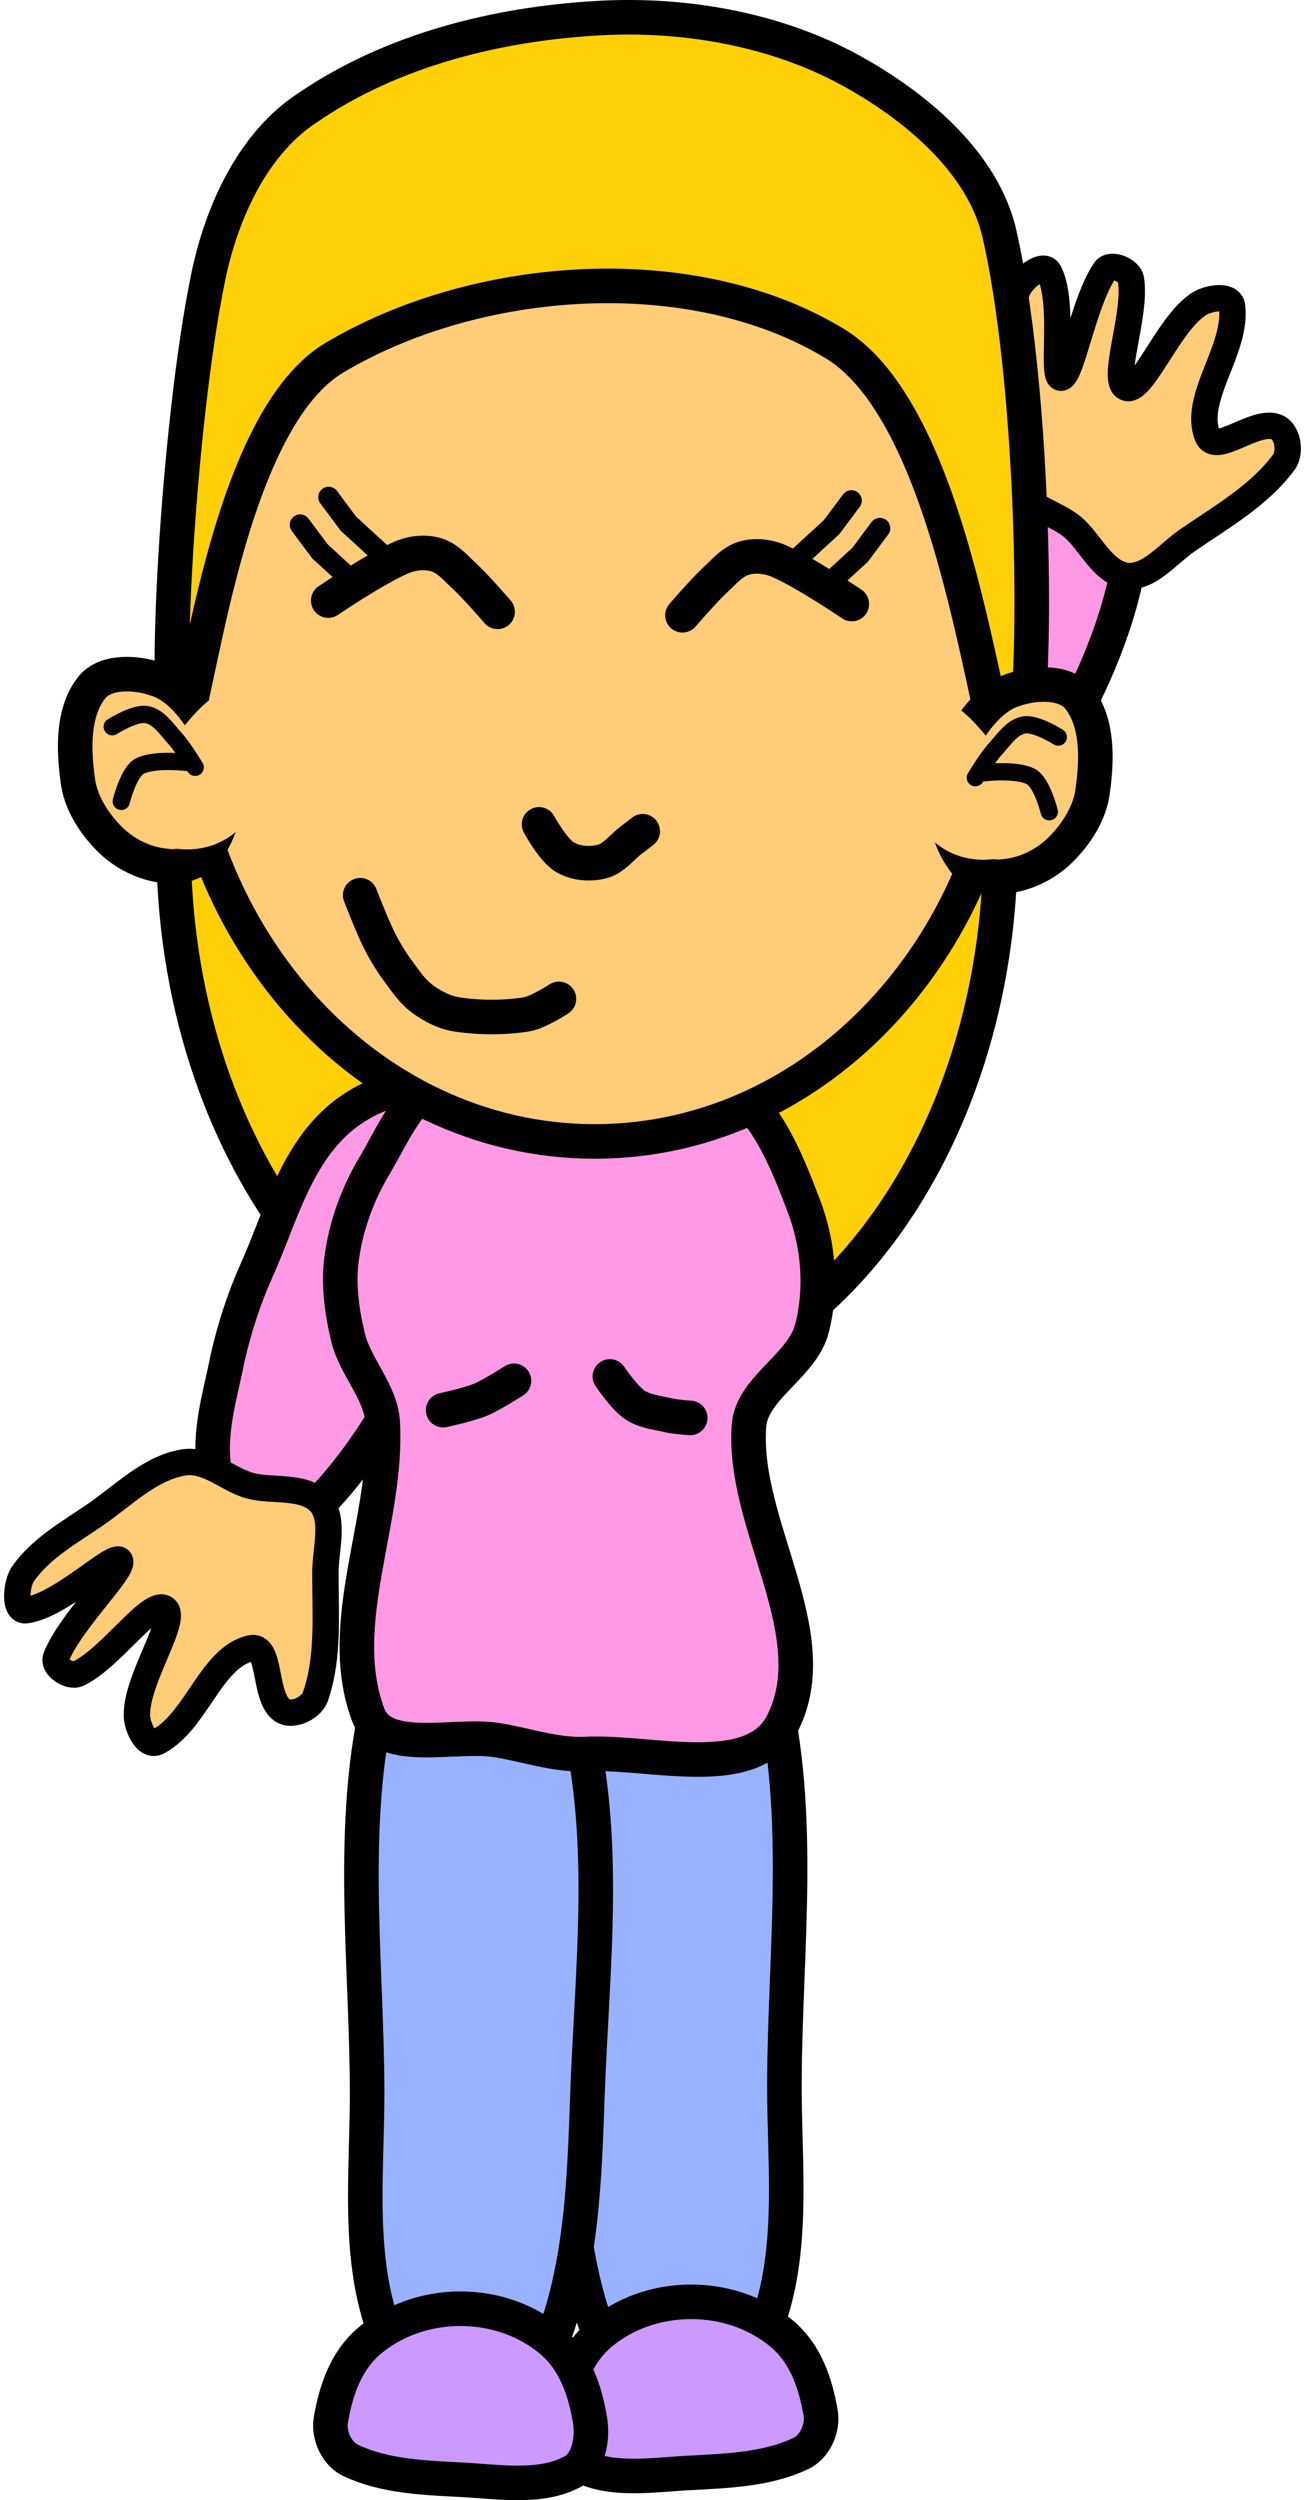 <svg xmlns="http://www.w3.org/2000/svg" xmlns:xlink="http://www.w3.org/1999/xlink" version="1.1" width="75.524" height="144.685" viewBox="2.454 0.295 75.524 144.685">
  <!-- Exported by Scratch - http://scratch.mit.edu/ -->
  <path id="ID0.9135261522606015" fill="#FFD005" stroke="#000000" stroke-width="2" d="M 36.425 17.35 C 43.026 17.35 49.007 20.916 53.338 26.677 C 57.669 32.438 60.35 40.395 60.35 49.175 C 60.35 57.955 57.669 65.912 53.338 71.673 C 49.007 77.434 43.026 81 36.425 81 C 29.824 81 23.843 77.434 19.512 71.673 C 15.181 65.912 12.5 57.955 12.5 49.175 C 12.5 40.395 15.181 32.438 19.512 26.677 C 23.843 20.916 29.824 17.35 36.425 17.35 Z "/>
  <g id="ID0.23922329768538475">
    <path id="ID0.19963421486318111" fill="#99B2FF" stroke="#000000" stroke-width="2" stroke-linecap="round" d="M 41.5 98.65 C 39.636 98.893 36.385 96.94 35.85 98.65 C 33.829 105.925 34.84 113.773 35.1 121.15 C 35.272 126.028 35.421 131.1 37.25 135.65 C 37.816 137.083 40.032 137.484 41.6 137.4 C 43.517 137.302 46.128 136.844 46.75 135.05 C 48.477 130.645 47.838 125.626 47.85 120.9 C 47.87 113.005 49.039 104.637 46.85 96.9 C 46.303 95.048 43.334 98.409 41.5 98.65 Z "/>
    <path id="ID0.7019679127261043" fill="#CC99FF" stroke="#000000" stroke-width="2" stroke-linecap="round" d="M 42.45 133.5 C 40.381 133.5 38.506 134.223 37.148 135.39 C 35.79 136.558 35.227 138.288 34.95 139.95 C 34.771 141.032 35.02 142.551 36.1 143 C 37.918 143.902 40.253 143.511 42.35 143.4 C 44.567 143.282 46.818 143.205 48.75 142.3 C 49.597 141.943 50.098 140.823 49.95 139.95 C 49.669 138.289 49.11 136.558 47.752 135.39 C 46.394 134.223 44.519 133.5 42.45 133.5 Z "/>
  </g>
  <g id="ID0.23922329768538475">
    <path id="ID0.19963421486318111" fill="#99B2FF" stroke="#000000" stroke-width="2" stroke-linecap="round" d="M 30.05 99.05 C 31.914 99.293 35.165 97.34 35.7 99.05 C 37.721 106.325 36.71 114.173 36.45 121.55 C 36.278 126.428 36.129 131.5 34.3 136.05 C 33.734 137.483 31.518 137.884 29.95 137.8 C 28.033 137.702 25.422 137.244 24.8 135.45 C 23.073 131.045 23.712 126.026 23.7 121.3 C 23.68 113.405 22.511 105.037 24.7 97.3 C 25.247 95.448 28.216 98.809 30.05 99.05 Z "/>
    <path id="ID0.7019679127261043" fill="#CC99FF" stroke="#000000" stroke-width="2" stroke-linecap="round" d="M 29.1 133.9 C 31.169 133.9 33.044 134.623 34.402 135.79 C 35.76 136.958 36.323 138.688 36.6 140.35 C 36.779 141.432 36.53 142.951 35.45 143.4 C 33.632 144.302 31.297 143.911 29.2 143.8 C 26.983 143.682 24.732 143.605 22.8 142.7 C 21.953 142.343 21.452 141.223 21.6 140.35 C 21.881 138.689 22.44 136.958 23.798 135.79 C 25.156 134.623 27.031 133.9 29.1 133.9 Z "/>
  </g>
  <g id="ID0.4572075121104717">
    <path id="ID0.7623941171914339" fill="#FF99E5" stroke="#000000" stroke-width="2" stroke-linecap="round" d="M 51.941 52.884 C 53.16 53.909 55.277 52.836 56.528 51.898 C 59.309 49.808 61.569 46.908 63.365 43.899 C 65.387 40.513 67.049 36.894 67.757 33.069 C 67.947 32.047 66.591 31.21 65.701 30.532 C 64.852 30.001 63.68 29.145 62.732 29.575 C 60.638 30.529 59.243 32.374 57.748 33.891 C 56.489 35.242 55.363 36.726 54.5 38.146 C 52.817 40.906 50.501 43.492 50 46.748 C 49.673 48.867 50.231 51.599 51.941 52.884 Z "/>
    <path id="ID0.01313785370439291" fill="#FFCC77" stroke="#000000" stroke-width="1.527" stroke-linecap="round" d="M 71.682 17.997 C 69.975 19.248 68.512 23.143 67.612 22.724 C 66.712 22.305 68.241 18.516 67.903 16.454 C 67.817 15.937 66.767 15.473 66.417 15.92 C 65.147 17.762 64.472 22.102 63.866 22.154 C 63.261 22.207 64.102 17.867 63.168 16.046 C 62.837 15.401 61.541 16.459 61.319 17.132 C 60.701 18.816 60.877 20.665 60.876 22.471 C 60.874 24.434 60.438 26.566 61.245 28.356 C 61.84 29.671 63.475 29.924 64.522 30.79 C 65.548 31.636 66.247 33.421 67.669 33.626 C 68.977 33.739 70.022 32.357 71.17 31.566 C 73.116 30.222 75.276 29.005 76.703 27.109 C 77.185 26.571 77.018 25.272 76.314 25.004 C 75.064 24.531 72.787 26.696 72.328 25.506 C 71.479 23.301 74.056 20.544 73.758 18.027 C 73.662 17.256 72.182 17.561 71.682 17.997 Z "/>
  </g>
  <g id="ID0.4572075121104717">
    <path id="ID0.7623941171914339" fill="#FF99E5" stroke="#000000" stroke-width="2" stroke-linecap="round" d="M 28.006 63.397 C 29.541 63.824 29.852 66.177 29.784 67.739 C 29.632 71.214 28.517 74.718 27.049 77.9 C 25.398 81.481 23.352 84.898 20.596 87.643 C 19.861 88.378 18.404 87.732 17.342 87.381 C 16.424 86.981 15.055 86.498 14.874 85.472 C 14.478 83.206 15.212 81.012 15.618 78.922 C 16.022 77.119 16.61 75.352 17.293 73.837 C 18.619 70.889 19.444 67.516 21.847 65.263 C 23.41 63.796 25.98 62.713 28.006 63.397 Z "/>
    <path id="ID0.01313785370439291" fill="#FFCC77" stroke="#000000" stroke-width="1.527" stroke-linecap="round" d="M 10.38 99.399 C 10.448 97.284 12.834 93.876 11.98 93.37 C 11.126 92.864 8.864 96.267 6.971 97.153 C 6.497 97.375 5.521 96.771 5.692 96.229 C 6.493 94.14 9.692 91.131 9.393 90.602 C 9.094 90.073 5.99 93.219 3.959 93.478 C 3.24 93.569 3.381 91.902 3.81 91.338 C 4.85 89.877 6.475 88.978 7.964 87.956 C 9.583 86.844 11.095 85.28 13.028 84.934 C 14.449 84.682 15.582 85.888 16.888 86.263 C 18.165 86.631 20.034 86.199 21.007 87.256 C 21.839 88.271 21.289 89.914 21.286 91.308 C 21.277 93.674 21.493 96.143 20.735 98.392 C 20.564 99.094 19.398 99.691 18.779 99.261 C 17.682 98.497 18.181 95.395 16.941 95.688 C 14.641 96.234 13.823 99.919 11.578 101.095 C 10.888 101.452 10.303 100.058 10.38 99.399 Z "/>
  </g>
  <path id="ID0.10097399353981018" fill="#FF99E5" stroke="#000000" stroke-width="2" stroke-linecap="round" d="M 36.25 64.7 C 38.89 64.754 41.524 61.756 43.95 62.8 C 46.631 63.953 47.948 67.373 49 70.15 C 49.84 72.368 50.024 74.906 49.45 77.15 C 48.901 79.343 45.962 80.601 45.8 82.8 C 45.376 88.549 50.35 94.825 47.75 100 C 46.025 103.434 40.145 101.615 36.35 101.8 C 34.633 101.884 32.946 101.278 31.25 101 C 28.749 100.59 24.631 101.889 23.75 99.5 C 21.801 94.217 24.935 88.225 24.6 82.6 C 24.495 80.84 23.017 79.412 22.6 77.7 C 22.231 76.186 22.002 74.527 22.25 72.95 C 22.513 71.156 23.155 69.387 24.1 67.8 C 25.249 65.871 26.288 63.224 28.45 62.65 C 31.045 61.96 33.446 64.641 36.25 64.7 Z "/>
  <path id="ID0.9834481873549521" fill="#FFCC77" stroke="#000000" stroke-width="2" d="M 36.875 12.35 C 43.517 12.35 49.536 15.375 53.894 20.263 C 58.252 25.151 60.95 31.901 60.95 39.35 C 60.95 46.799 58.252 53.549 53.894 58.437 C 49.536 63.325 43.517 66.35 36.875 66.35 C 30.233 66.35 24.214 63.325 19.856 58.437 C 15.498 53.549 12.8 46.799 12.8 39.35 C 12.8 31.901 15.498 25.151 19.856 20.263 C 24.214 15.375 30.233 12.35 36.875 12.35 Z "/>
  <path id="ID0.21714129857718945" fill="none" stroke="#000000" stroke-width="2" stroke-linecap="round" d="M 23.3 52.1 C 23.3 52.1 23.98 53.859 24.4 54.7 C 24.714 55.328 25.084 55.934 25.5 56.5 C 25.919 57.07 26.33 57.681 26.9 58.1 C 27.488 58.533 28.178 58.892 28.9 59 C 30.217 59.198 31.583 59.201 32.9 59 C 33.592 58.894 34.8 58.1 34.8 58.1 "/>
  <path id="ID0.11013443116098642" fill="none" stroke="#000000" stroke-width="2" stroke-linecap="round" d="M 33.65 48 C 33.65 48 34.455 49.491 35.15 49.9 C 35.771 50.266 36.602 50.331 37.3 50.15 C 37.98 49.973 38.436 49.32 39 48.9 C 39.219 48.737 39.65 48.4 39.65 48.4 "/>
  <path id="ID0.09000997431576252" fill="#FFD005" stroke="#000000" stroke-width="2" stroke-linecap="round" d="M 20.3 6.5 C 25.148 3.189 31.214 1.682 37 1.35 C 41.968 1.049 47.29 1.963 51.65 4.35 C 55.403 6.404 59.36 9.682 60.3 13.85 C 62.609 23.999 62.627 44.114 61.15 45.1 C 59.673 46.086 58.389 24.874 50.8 20.2 C 42.501 15.143 29.996 16.108 21.8 21 C 15.111 24.994 13.776 43.273 12.8 42.6 C 11.824 41.927 12.732 24.917 14.5 16.35 C 15.284 12.522 17.127 8.539 20.3 6.5 Z "/>
  <g id="ID0.7511085895821452">
    <path id="ID0.9202246675267816" fill="#FFCC77" stroke="#000000" stroke-width="2" stroke-linecap="round" d="M 11.5 39.6 C 12.741 39.981 13.654 41.159 14.35 42.267 C 15.029 43.348 15.5 44.497 15.5 45.925 C 15.5 47.353 15.127 48.572 14.35 49.583 C 13.821 50.271 12.819 50.536 12 50.4 C 10.835 50.29 9.681 49.712 8.85 48.9 C 7.911 47.982 7.093 46.722 6.95 45.4 C 6.707 43.63 6.652 41.507 7.75 40.1 C 8.527 39.104 10.302 39.18 11.5 39.6 Z "/>
    <path id="ID0.32951963087543845" fill="#FFCC77" stroke="none" stroke-linecap="round" d="M 12.9 42.9 C 14.009 42.95 15.271 42.501 16.198 43.049 C 17.033 43.541 17.4 44.665 17.4 45.7 C 17.4 46.735 16.941 47.672 16.198 48.351 C 15.456 49.03 14.431 49.45 13.3 49.45 C 12.169 49.45 11.144 49.03 10.402 48.351 C 9.659 47.672 9.2 46.735 9.2 45.7 C 9.2 44.665 9.606 43.6 10.402 43.049 C 11.108 42.562 12.076 42.95 12.9 42.9 Z " stroke-width="1"/>
    <path id="ID0.32951963087543845" fill="#FFCC77" stroke="none" stroke-linecap="round" d="M 16.05 40.1 C 17.383 39.937 18.706 40.949 19.648 41.799 C 20.369 42.449 20.85 43.415 20.85 44.45 C 20.85 45.485 20.391 46.422 19.648 47.101 C 18.906 47.78 17.881 48.2 16.75 48.2 C 15.619 48.2 14.594 47.78 13.852 47.101 C 13.109 46.422 12.891 45.388 12.65 44.45 C 12.525 43.968 12.349 43.223 12.7 42.8 C 13.624 41.698 14.662 40.329 16.05 40.1 Z " stroke-width="1"/>
    <path id="ID0.08531287917867303" fill="none" stroke="#000000" stroke-width="1" stroke-linecap="round" d="M 8.95 42.35 C 8.95 42.35 10.257 41.517 10.95 41.65 C 11.658 41.786 12.113 42.519 12.6 43.05 C 13.053 43.543 13.75 44.7 13.75 44.7 "/>
    <path id="ID0.08531287917867303" fill="none" stroke="#000000" stroke-width="1" stroke-linecap="round" d="M 9.472 46.671 C 9.472 46.671 9.875 45.029 10.506 44.65 C 11.344 44.175 13.339 44.422 13.339 44.422 "/>
  </g>
  <g id="ID0.7511085895821452">
    <path id="ID0.9202246675267816" fill="#FFCC77" stroke="#000000" stroke-width="2" stroke-linecap="round" d="M 61.15 40.2 C 59.909 40.581 58.996 41.759 58.3 42.867 C 57.621 43.948 57.15 45.097 57.15 46.525 C 57.15 47.953 57.523 49.172 58.3 50.183 C 58.829 50.871 59.831 51.136 60.65 51 C 61.815 50.89 62.969 50.312 63.8 49.5 C 64.739 48.582 65.557 47.322 65.7 46 C 65.943 44.23 65.998 42.107 64.9 40.7 C 64.123 39.704 62.348 39.78 61.15 40.2 Z "/>
    <path id="ID0.32951963087543845" fill="#FFCC77" stroke="none" stroke-linecap="round" d="M 59.75 43.5 C 58.641 43.55 57.379 43.101 56.452 43.649 C 55.617 44.141 55.25 45.265 55.25 46.3 C 55.25 47.335 55.709 48.272 56.452 48.951 C 57.194 49.63 58.219 50.05 59.35 50.05 C 60.481 50.05 61.506 49.63 62.248 48.951 C 62.991 48.272 63.45 47.335 63.45 46.3 C 63.45 45.265 63.044 44.2 62.248 43.649 C 61.542 43.162 60.574 43.55 59.75 43.5 Z " stroke-width="1"/>
    <path id="ID0.32951963087543845" fill="#FFCC77" stroke="none" stroke-linecap="round" d="M 56.6 40.7 C 55.267 40.537 53.944 41.549 53.002 42.399 C 52.281 43.049 51.8 44.015 51.8 45.05 C 51.8 46.085 52.259 47.022 53.002 47.701 C 53.744 48.38 54.769 48.8 55.9 48.8 C 57.031 48.8 58.056 48.38 58.798 47.701 C 59.541 47.022 59.759 45.988 60 45.05 C 60.125 44.568 60.301 43.823 59.95 43.4 C 59.026 42.298 57.988 40.929 56.6 40.7 Z " stroke-width="1"/>
    <path id="ID0.08531287917867303" fill="none" stroke="#000000" stroke-width="1" stroke-linecap="round" d="M 63.7 42.95 C 63.7 42.95 62.393 42.117 61.7 42.25 C 60.992 42.386 60.537 43.119 60.05 43.65 C 59.597 44.143 58.9 45.3 58.9 45.3 "/>
    <path id="ID0.08531287917867303" fill="none" stroke="#000000" stroke-width="1" stroke-linecap="round" d="M 63.178 47.271 C 63.178 47.271 62.775 45.629 62.144 45.25 C 61.306 44.775 59.311 45.022 59.311 45.022 "/>
  </g>
  <path id="ID0.2650244985707104" fill="none" stroke="#000000" stroke-width="2" stroke-linecap="round" d="M 28.1 81.9 C 28.1 81.9 29.563 81.585 30.25 81.3 C 30.939 81.014 32.2 80.2 32.2 80.2 "/>
  <path id="ID0.19685576995834708" fill="none" stroke="#000000" stroke-width="2" stroke-linecap="round" d="M 37.75 79.95 C 37.75 79.95 38.59 81.196 39.2 81.6 C 39.767 81.975 40.489 82.045 41.15 82.2 C 41.558 82.296 42.4 82.35 42.4 82.35 "/>
  <g id="ID0.04599782079458237">
    <path id="ID0.14617311488837004" fill="none" stroke="#000000" stroke-width="1.203" stroke-linecap="round" d="M 19.824 30.665 L 20.967 32.199 L 22.771 33.852 "/>
    <path id="ID0.14617311488837004" fill="none" stroke="#000000" stroke-width="1.203" stroke-linecap="round" d="M 21.474 29.065 L 22.617 30.599 L 24.421 32.252 "/>
    <path id="ID0.008277697954326868" fill="none" stroke="#000000" stroke-width="2" stroke-linecap="round" d="M 21.45 35.05 C 21.45 35.05 24.188 33.191 25.7 32.55 C 26.315 32.289 27.061 32.207 27.7 32.4 C 28.36 32.599 28.845 33.181 29.35 33.65 C 30.032 34.284 31.25 35.7 31.25 35.7 "/>
  </g>
  <g id="ID0.04599782079458237">
    <path id="ID0.14617311488837004" fill="none" stroke="#000000" stroke-width="1.203" stroke-linecap="round" d="M 53.376 30.865 L 52.233 32.398 L 50.429 34.053 "/>
    <path id="ID0.14617311488837004" fill="none" stroke="#000000" stroke-width="1.203" stroke-linecap="round" d="M 51.726 29.265 L 50.583 30.799 L 48.779 32.453 "/>
    <path id="ID0.008277697954326868" fill="none" stroke="#000000" stroke-width="2" stroke-linecap="round" d="M 51.75 35.25 C 51.75 35.25 49.012 33.391 47.5 32.75 C 46.885 32.489 46.139 32.407 45.5 32.6 C 44.84 32.799 44.355 33.381 43.85 33.85 C 43.168 34.484 41.95 35.9 41.95 35.9 "/>
  </g>
</svg>